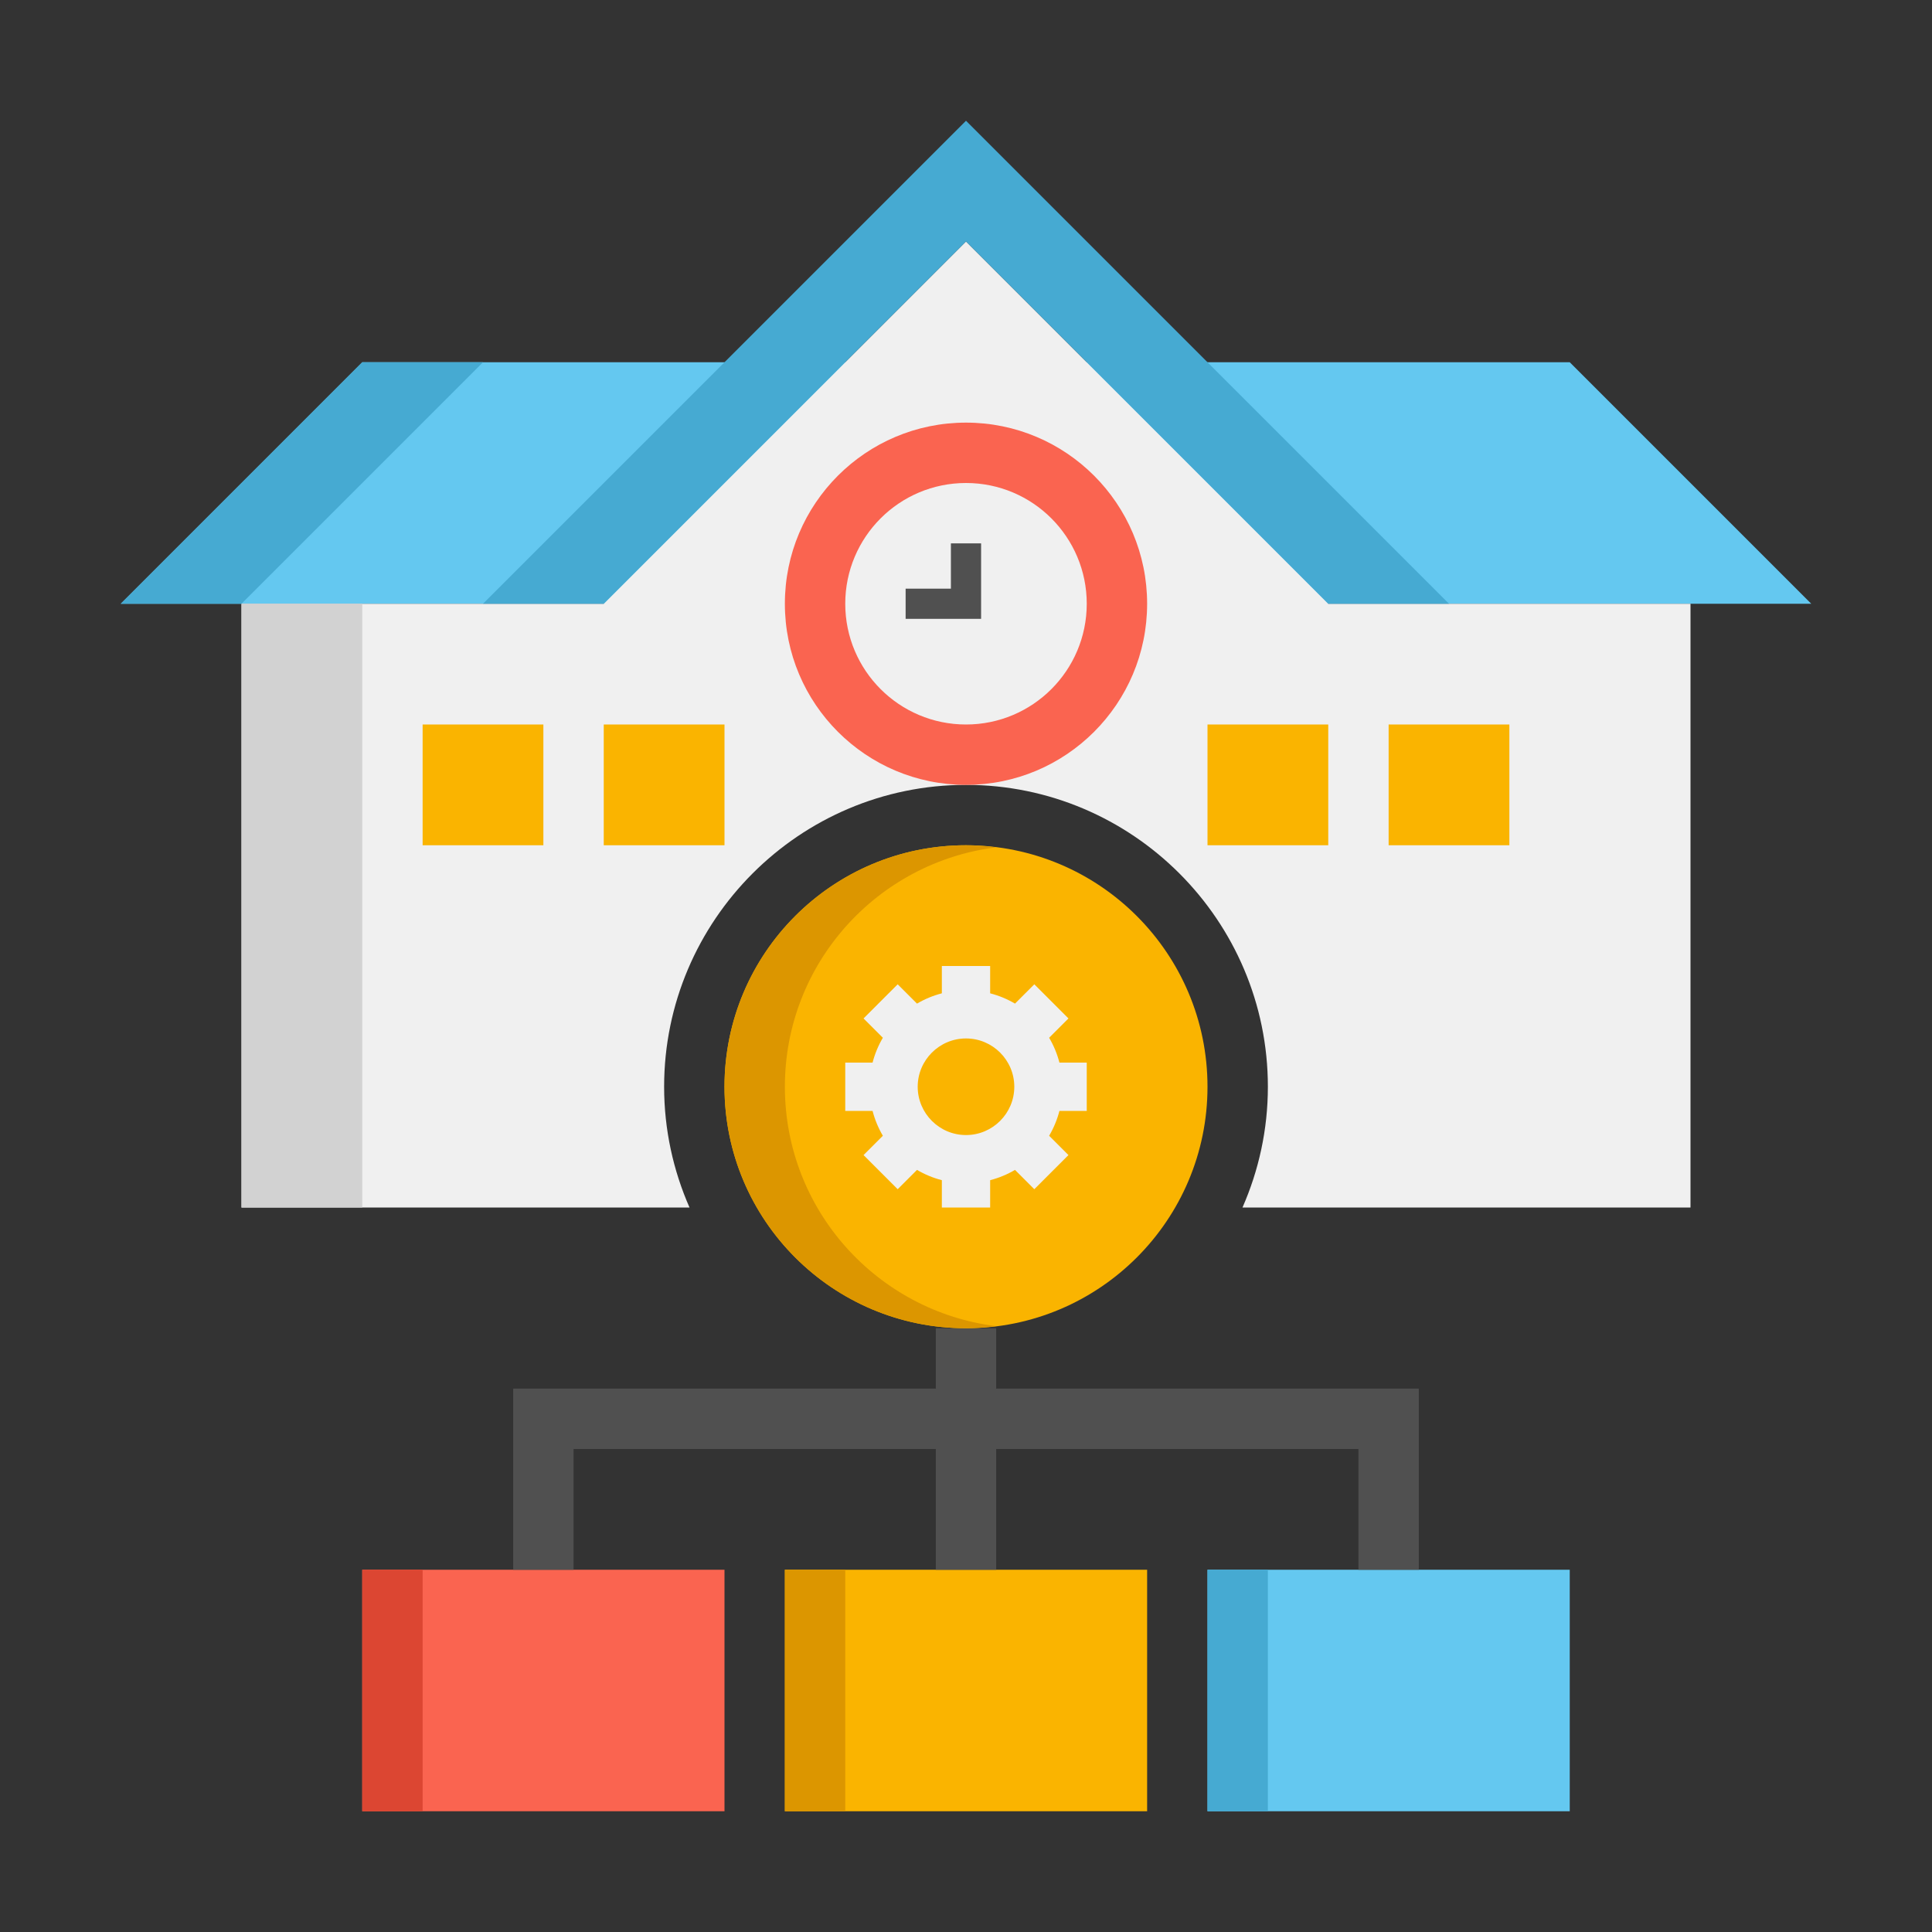 <!-- icon666.com - MILLIONS OF FREE VECTOR ICONS --><svg viewBox="0 0 64 64" xmlns="http://www.w3.org/2000/svg"><rect x="0" y="0" width="64" height="64" fill="#333333" stroke="none"/><g id="Icons"><g><g><path d="m60 20-8-8h-40l-8 8z" fill="#64c8f0"></path></g><g><path d="m44 20-12-12-12 12h-12v20h14.841c-.538-1.226-.841-2.578-.841-4 0-5.514 4.486-10 10-10s10 4.486 10 10c0 1.422-.303 2.774-.841 4h14.841v-20z" fill="#f0f0f0"></path></g><g><path d="m12 12-8 8h4l8-8z" fill="#46aad2"></path></g><g><path d="m32 26c-3.314 0-6-2.686-6-6 0-3.314 2.686-6 6-6 3.314 0 6 2.686 6 6 0 3.314-2.686 6-6 6z" fill="#fa6450"></path></g><g><path d="m8 20h4v20h-4z" fill="#d2d2d2"></path></g><g><circle cx="32" cy="20" fill="#f0f0f0" r="4"></circle></g><g><path d="m32.5 20.5h-2.5v-1h1.5v-1.5h1z" fill="#505050"></path></g><g><path d="m14 24h4v4h-4z" fill="#fab400"></path></g><g><path d="m20 24h4v4h-4z" fill="#fab400"></path></g><g><path d="m40 24h4v4h-4z" fill="#fab400"></path></g><g><path d="m46 24h4v4h-4z" fill="#fab400"></path></g><g><path d="m48 20-16-16-16 16h4l12-12 12 12z" fill="#46aad2"></path></g><g><path d="m12 52h12v8h-12z" fill="#fa6450"></path></g><g><path d="m12 52h2v8h-2z" fill="#dc4632"></path></g><g><path d="m26 52h12v8h-12z" fill="#fab400"></path></g><g><path d="m26 52h2v8h-2z" fill="#dc9600"></path></g><g><path d="m40 52h12v8h-12z" fill="#64c8f0"></path></g><g><path d="m40 52h2v8h-2z" fill="#46aad2"></path></g><g><path d="m33 46v-2h-2v2h-14v6h2v-4h12v4h2v-4h12v4h2v-6z" fill="#505050"></path></g><g><path d="m32 44c-4.418 0-8-3.582-8-8 0-4.418 3.582-8 8-8 4.418 0 8 3.582 8 8 0 4.418-3.582 8-8 8z" fill="#fab400"></path></g><g><g><path d="m26 36c0-4.079 3.055-7.438 7-7.931-.328-.041-.661-.069-1-.069-4.418 0-8 3.582-8 8s3.582 8 8 8c.339 0 .672-.028 1-.069-3.945-.493-7-3.852-7-7.931z" fill="#dc9600"></path></g></g><g><g><path d="m36 36.8v-1.6h-.905c-.076-.293-.191-.569-.341-.823l.64-.64-1.131-1.131-.64.64c-.254-.15-.53-.265-.823-.341v-.905h-1.6v.905c-.293.076-.569.191-.823.341l-.64-.64-1.131 1.131.64.64c-.15.254-.265.53-.341.823h-.905v1.6h.905c.076.293.191.569.341.823l-.64.64 1.131 1.131.64-.64c.254.15.53.265.823.341v.905h1.6v-.905c.293-.076.569-.191.823-.341l.64.64 1.131-1.131-.64-.64c.15-.254.265-.53.341-.823zm-4 .8c-.882 0-1.6-.718-1.6-1.6s.718-1.6 1.6-1.6 1.6.718 1.6 1.6-.718 1.6-1.6 1.6z" fill="#f0f0f0"></path></g></g></g></g></svg>
